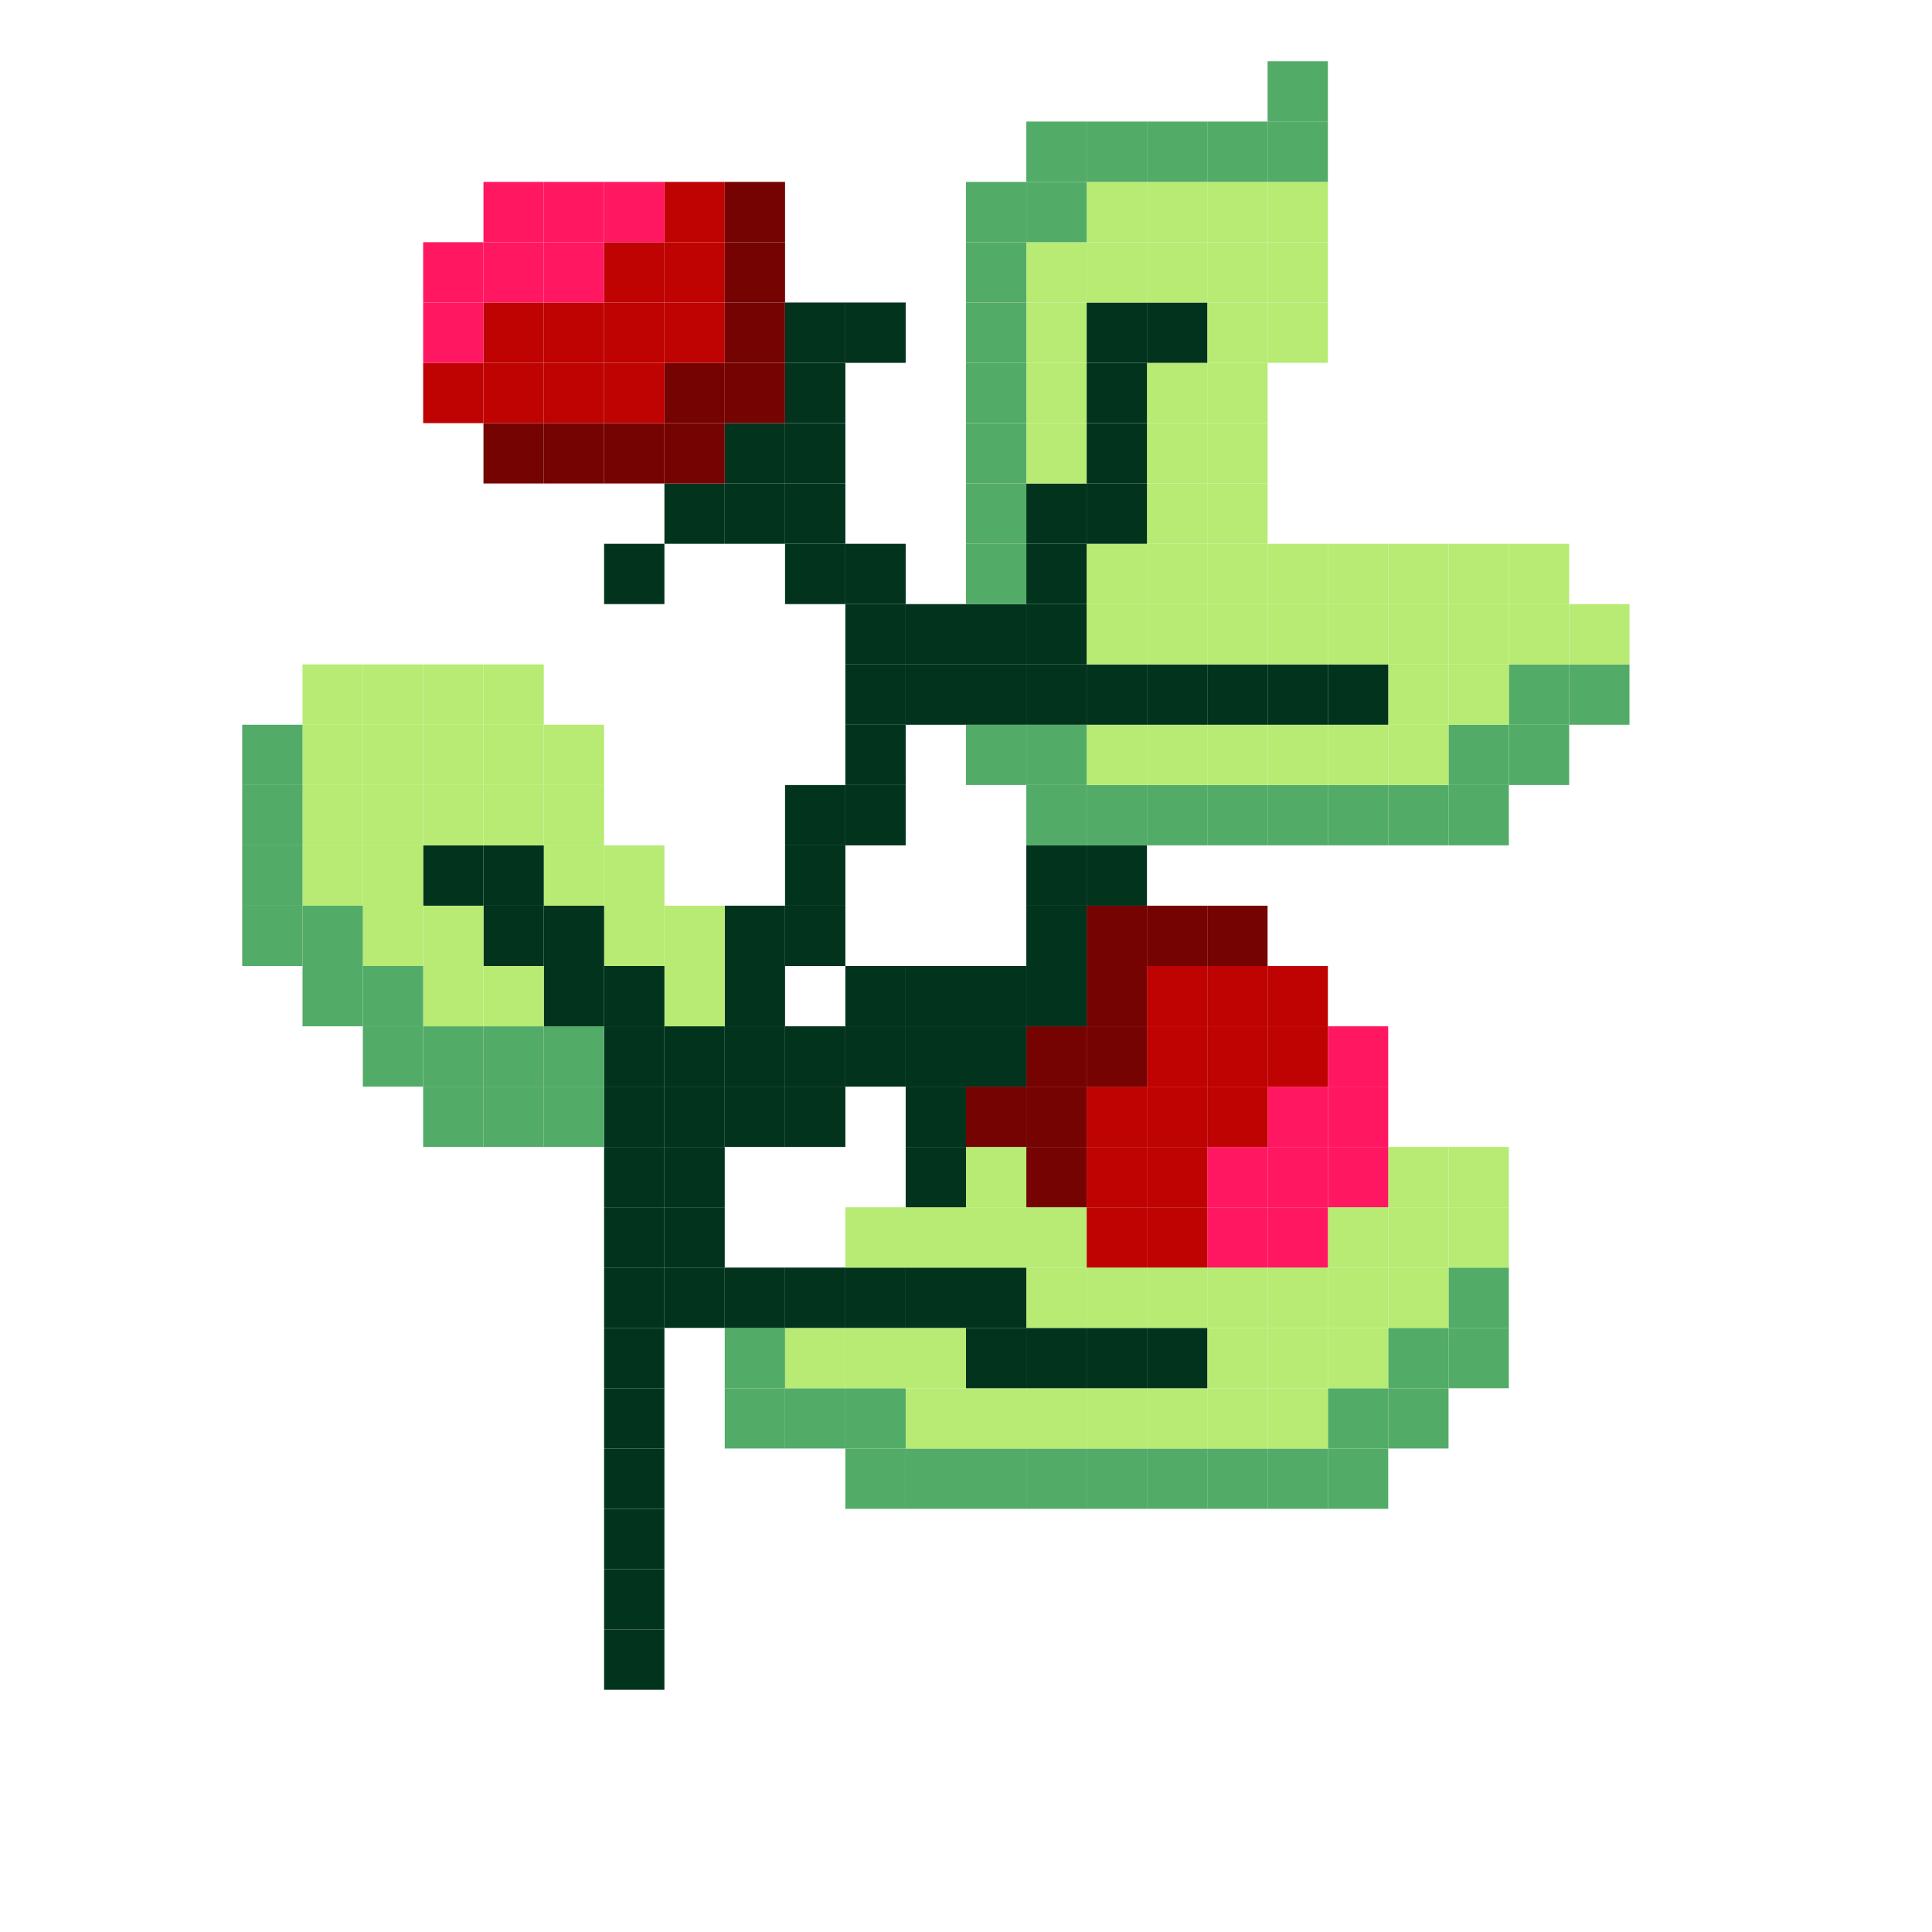 <?xml version="1.0" encoding="UTF-8"?>
<svg id="_Шар_2" data-name="Шар 2" xmlns="http://www.w3.org/2000/svg" viewBox="0 0 512.5 512.5">
  <defs>
    <style>
      .cls-1 {
        fill: #01331d;
      }

      .cls-2 {
        fill: #ff1762;
      }

      .cls-3 {
        fill: #750302;
      }

      .cls-4 {
        fill: #b7eb74;
      }

      .cls-5 {
        fill: #be0302;
      }

      .cls-6 {
        fill: #53ab68;
      }
    </style>
  </defs>
  <g id="_Шар_16" data-name="Шар 16">
    <g>
      <rect class="cls-6" x="416.25" y="176.25" width="16" height="16"/>
      <rect class="cls-4" x="416.25" y="160.25" width="16" height="16"/>
      <rect class="cls-6" x="400.25" y="192.25" width="16" height="16"/>
      <rect class="cls-6" x="400.25" y="176.25" width="16" height="16"/>
      <rect class="cls-4" x="400.25" y="160.25" width="16" height="16"/>
      <rect class="cls-4" x="400.25" y="144.25" width="16" height="16"/>
      <rect class="cls-6" x="384.25" y="352.25" width="16" height="16"/>
      <rect class="cls-6" x="384.25" y="336.25" width="16" height="16"/>
      <rect class="cls-4" x="384.25" y="320.25" width="16" height="16"/>
      <rect class="cls-4" x="384.25" y="304.25" width="16" height="16"/>
      <rect class="cls-6" x="384.25" y="208.25" width="16" height="16"/>
      <rect class="cls-6" x="384.25" y="192.25" width="16" height="16"/>
      <rect class="cls-4" x="384.25" y="176.25" width="16" height="16"/>
      <rect class="cls-4" x="384.25" y="160.25" width="16" height="16"/>
      <rect class="cls-4" x="384.25" y="144.25" width="16" height="16"/>
      <rect class="cls-6" x="368.25" y="368.25" width="16" height="16"/>
      <rect class="cls-6" x="368.25" y="352.25" width="16" height="16"/>
      <rect class="cls-4" x="368.25" y="336.25" width="16" height="16"/>
      <rect class="cls-4" x="368.25" y="320.25" width="16" height="16"/>
      <rect class="cls-4" x="368.25" y="304.25" width="16" height="16"/>
      <rect class="cls-6" x="368.25" y="208.25" width="16" height="16"/>
      <rect class="cls-4" x="368.25" y="192.25" width="16" height="16"/>
      <rect class="cls-4" x="368.25" y="176.25" width="16" height="16"/>
      <rect class="cls-4" x="368.25" y="160.25" width="16" height="16"/>
      <rect class="cls-4" x="368.25" y="144.25" width="16" height="16"/>
      <rect class="cls-6" x="352.25" y="384.25" width="16" height="16"/>
      <rect class="cls-6" x="352.25" y="368.25" width="16" height="16"/>
      <rect class="cls-4" x="352.25" y="352.25" width="16" height="16"/>
      <rect class="cls-4" x="352.25" y="336.25" width="16" height="16"/>
      <rect class="cls-4" x="352.25" y="320.25" width="16" height="16"/>
      <rect class="cls-2" x="352.25" y="304.25" width="16" height="16"/>
      <rect class="cls-2" x="352.25" y="288.25" width="16" height="16"/>
      <rect class="cls-2" x="352.25" y="272.25" width="16" height="16"/>
      <rect class="cls-6" x="352.25" y="208.25" width="16" height="16"/>
      <rect class="cls-4" x="352.25" y="192.25" width="16" height="16"/>
      <rect class="cls-1" x="352.25" y="176.25" width="16" height="16"/>
      <rect class="cls-4" x="352.25" y="160.25" width="16" height="16"/>
      <rect class="cls-4" x="352.25" y="144.25" width="16" height="16"/>
      <rect class="cls-6" x="336.25" y="384.25" width="16" height="16"/>
      <rect class="cls-4" x="336.25" y="368.25" width="16" height="16"/>
      <rect class="cls-4" x="336.25" y="352.25" width="16" height="16"/>
      <rect class="cls-4" x="336.25" y="336.25" width="16" height="16"/>
      <rect class="cls-2" x="336.25" y="320.25" width="16" height="16"/>
      <rect class="cls-2" x="336.25" y="304.25" width="16" height="16"/>
      <rect class="cls-2" x="336.25" y="288.25" width="16" height="16"/>
      <rect class="cls-5" x="336.25" y="272.25" width="16" height="16"/>
      <rect class="cls-5" x="336.25" y="256.25" width="16" height="16"/>
      <rect class="cls-6" x="336.25" y="208.25" width="16" height="16"/>
      <rect class="cls-4" x="336.25" y="192.25" width="16" height="16"/>
      <rect class="cls-1" x="336.25" y="176.25" width="16" height="16"/>
      <rect class="cls-4" x="336.25" y="160.25" width="16" height="16"/>
      <rect class="cls-4" x="336.25" y="144.25" width="16" height="16"/>
      <rect class="cls-4" x="336.25" y="80.25" width="16" height="16"/>
      <rect class="cls-4" x="336.25" y="64.25" width="16" height="16"/>
      <rect class="cls-4" x="336.25" y="48.25" width="16" height="16"/>
      <rect class="cls-6" x="336.25" y="32.25" width="16" height="16"/>
      <rect class="cls-6" x="336.25" y="16.25" width="16" height="16"/>
      <rect class="cls-6" x="320.25" y="384.25" width="16" height="16"/>
      <rect class="cls-4" x="320.25" y="368.25" width="16" height="16"/>
      <rect class="cls-4" x="320.25" y="352.25" width="16" height="16"/>
      <rect class="cls-4" x="320.25" y="336.25" width="16" height="16"/>
      <rect class="cls-2" x="320.25" y="320.25" width="16" height="16"/>
      <rect class="cls-2" x="320.25" y="304.25" width="16" height="16"/>
      <rect class="cls-5" x="320.25" y="288.25" width="16" height="16"/>
      <rect class="cls-5" x="320.25" y="272.25" width="16" height="16"/>
      <rect class="cls-5" x="320.25" y="256.25" width="16" height="16"/>
      <rect class="cls-3" x="320.25" y="240.25" width="16" height="16"/>
      <rect class="cls-6" x="320.25" y="208.25" width="16" height="16"/>
      <rect class="cls-4" x="320.25" y="192.25" width="16" height="16"/>
      <rect class="cls-1" x="320.25" y="176.25" width="16" height="16"/>
      <rect class="cls-4" x="320.25" y="160.25" width="16" height="16"/>
      <rect class="cls-4" x="320.25" y="144.25" width="16" height="16"/>
      <rect class="cls-4" x="320.25" y="128.25" width="16" height="16"/>
      <rect class="cls-4" x="320.25" y="112.25" width="16" height="16"/>
      <rect class="cls-4" x="320.25" y="96.25" width="16" height="16"/>
      <rect class="cls-4" x="320.25" y="80.25" width="16" height="16"/>
      <rect class="cls-4" x="320.25" y="64.25" width="16" height="16"/>
      <rect class="cls-4" x="320.25" y="48.25" width="16" height="16"/>
      <rect class="cls-6" x="320.25" y="32.25" width="16" height="16"/>
      <rect class="cls-6" x="304.25" y="384.25" width="16" height="16"/>
      <rect class="cls-4" x="304.25" y="368.25" width="16" height="16"/>
      <rect class="cls-1" x="304.25" y="352.25" width="16" height="16"/>
      <rect class="cls-4" x="304.25" y="336.25" width="16" height="16"/>
      <rect class="cls-5" x="304.25" y="320.25" width="16" height="16"/>
      <rect class="cls-5" x="304.25" y="304.25" width="16" height="16"/>
      <rect class="cls-5" x="304.25" y="288.25" width="16" height="16"/>
      <rect class="cls-5" x="304.25" y="272.25" width="16" height="16"/>
      <rect class="cls-5" x="304.25" y="256.25" width="16" height="16"/>
      <rect class="cls-3" x="304.25" y="240.25" width="16" height="16"/>
      <rect class="cls-6" x="304.25" y="208.25" width="16" height="16"/>
      <rect class="cls-4" x="304.25" y="192.25" width="16" height="16"/>
      <rect class="cls-1" x="304.25" y="176.25" width="16" height="16"/>
      <rect class="cls-4" x="304.25" y="160.25" width="16" height="16"/>
      <rect class="cls-4" x="304.25" y="144.25" width="16" height="16"/>
      <rect class="cls-4" x="304.25" y="128.25" width="16" height="16"/>
      <rect class="cls-4" x="304.25" y="112.25" width="16" height="16"/>
      <rect class="cls-4" x="304.25" y="96.25" width="16" height="16"/>
      <rect class="cls-1" x="304.25" y="80.25" width="16" height="16"/>
      <rect class="cls-4" x="304.25" y="64.25" width="16" height="16"/>
      <rect class="cls-4" x="304.25" y="48.25" width="16" height="16"/>
      <rect class="cls-6" x="304.25" y="32.25" width="16" height="16"/>
      <rect class="cls-6" x="288.25" y="384.25" width="16" height="16"/>
      <rect class="cls-4" x="288.25" y="368.25" width="16" height="16"/>
      <rect class="cls-1" x="288.25" y="352.25" width="16" height="16"/>
      <rect class="cls-4" x="288.25" y="336.25" width="16" height="16"/>
      <rect class="cls-5" x="288.25" y="320.25" width="16" height="16"/>
      <rect class="cls-5" x="288.25" y="304.25" width="16" height="16"/>
      <rect class="cls-5" x="288.25" y="288.25" width="16" height="16"/>
      <rect class="cls-3" x="288.25" y="272.25" width="16" height="16"/>
      <rect class="cls-3" x="288.25" y="256.25" width="16" height="16"/>
      <rect class="cls-3" x="288.25" y="240.25" width="16" height="16"/>
      <rect class="cls-1" x="288.25" y="224.25" width="16" height="16"/>
      <rect class="cls-6" x="288.25" y="208.25" width="16" height="16"/>
      <rect class="cls-4" x="288.25" y="192.25" width="16" height="16"/>
      <rect class="cls-1" x="288.25" y="176.25" width="16" height="16"/>
      <rect class="cls-4" x="288.25" y="160.25" width="16" height="16"/>
      <rect class="cls-4" x="288.25" y="144.25" width="16" height="16"/>
      <rect class="cls-1" x="288.25" y="128.25" width="16" height="16"/>
      <rect class="cls-1" x="288.25" y="112.25" width="16" height="16"/>
      <rect class="cls-1" x="288.25" y="96.25" width="16" height="16"/>
      <rect class="cls-1" x="288.25" y="80.25" width="16" height="16"/>
      <rect class="cls-4" x="288.25" y="64.25" width="16" height="16"/>
      <rect class="cls-4" x="288.25" y="48.25" width="16" height="16"/>
      <rect class="cls-6" x="288.25" y="32.25" width="16" height="16"/>
      <rect class="cls-6" x="272.25" y="384.25" width="16" height="16"/>
      <rect class="cls-4" x="272.25" y="368.25" width="16" height="16"/>
      <rect class="cls-1" x="272.25" y="352.25" width="16" height="16"/>
      <rect class="cls-4" x="272.25" y="336.25" width="16" height="16"/>
      <rect class="cls-4" x="272.25" y="320.25" width="16" height="16"/>
      <rect class="cls-3" x="272.25" y="304.25" width="16" height="16"/>
      <rect class="cls-3" x="272.25" y="288.25" width="16" height="16"/>
      <rect class="cls-3" x="272.25" y="272.25" width="16" height="16"/>
      <rect class="cls-1" x="272.25" y="256.25" width="16" height="16"/>
      <rect class="cls-1" x="272.25" y="240.25" width="16" height="16"/>
      <rect class="cls-1" x="272.25" y="224.25" width="16" height="16"/>
      <rect class="cls-6" x="272.25" y="208.25" width="16" height="16"/>
      <rect class="cls-6" x="272.25" y="192.25" width="16" height="16"/>
      <rect class="cls-1" x="272.25" y="176.25" width="16" height="16"/>
      <rect class="cls-1" x="272.25" y="160.25" width="16" height="16"/>
      <rect class="cls-1" x="272.25" y="144.25" width="16" height="16"/>
      <rect class="cls-1" x="272.25" y="128.25" width="16" height="16"/>
      <rect class="cls-4" x="272.25" y="112.25" width="16" height="16"/>
      <rect class="cls-4" x="272.25" y="96.25" width="16" height="16"/>
      <rect class="cls-4" x="272.25" y="80.25" width="16" height="16"/>
      <rect class="cls-4" x="272.25" y="64.25" width="16" height="16"/>
      <rect class="cls-6" x="272.25" y="48.25" width="16" height="16"/>
      <rect class="cls-6" x="272.25" y="32.25" width="16" height="16"/>
      <rect class="cls-6" x="256.25" y="384.25" width="16" height="16"/>
      <rect class="cls-4" x="256.25" y="368.25" width="16" height="16"/>
      <rect class="cls-1" x="256.25" y="352.25" width="16" height="16"/>
      <rect class="cls-1" x="256.25" y="336.25" width="16" height="16"/>
      <rect class="cls-4" x="256.25" y="320.25" width="16" height="16"/>
      <rect class="cls-4" x="256.25" y="304.25" width="16" height="16"/>
      <rect class="cls-3" x="256.25" y="288.25" width="16" height="16"/>
      <rect class="cls-1" x="256.25" y="272.25" width="16" height="16"/>
      <rect class="cls-1" x="256.25" y="256.25" width="16" height="16"/>
      <rect class="cls-6" x="256.25" y="192.25" width="16" height="16"/>
      <rect class="cls-1" x="256.25" y="176.25" width="16" height="16"/>
      <rect class="cls-1" x="256.25" y="160.25" width="16" height="16"/>
      <rect class="cls-6" x="256.25" y="144.25" width="16" height="16"/>
      <rect class="cls-6" x="256.25" y="128.25" width="16" height="16"/>
      <rect class="cls-6" x="256.25" y="112.25" width="16" height="16"/>
      <rect class="cls-6" x="256.25" y="96.25" width="16" height="16"/>
      <rect class="cls-6" x="256.25" y="80.25" width="16" height="16"/>
      <rect class="cls-6" x="256.25" y="64.25" width="16" height="16"/>
      <rect class="cls-6" x="256.25" y="48.25" width="16" height="16"/>
      <rect class="cls-6" x="240.25" y="384.25" width="16" height="16"/>
      <rect class="cls-4" x="240.25" y="368.25" width="16" height="16"/>
      <rect class="cls-4" x="240.25" y="352.25" width="16" height="16"/>
      <rect class="cls-1" x="240.25" y="336.25" width="16" height="16"/>
      <rect class="cls-4" x="240.25" y="320.25" width="16" height="16"/>
      <rect class="cls-1" x="240.25" y="304.25" width="16" height="16"/>
      <rect class="cls-1" x="240.25" y="288.25" width="16" height="16"/>
      <rect class="cls-1" x="240.25" y="272.25" width="16" height="16"/>
      <rect class="cls-1" x="240.25" y="256.25" width="16" height="16"/>
      <rect class="cls-1" x="240.25" y="176.25" width="16" height="16"/>
      <rect class="cls-1" x="240.25" y="160.25" width="16" height="16"/>
      <rect class="cls-6" x="224.25" y="384.25" width="16" height="16"/>
      <rect class="cls-6" x="224.25" y="368.25" width="16" height="16"/>
      <rect class="cls-4" x="224.25" y="352.25" width="16" height="16"/>
      <rect class="cls-1" x="224.25" y="336.25" width="16" height="16"/>
      <rect class="cls-4" x="224.25" y="320.25" width="16" height="16"/>
      <rect class="cls-1" x="224.25" y="272.25" width="16" height="16"/>
      <rect class="cls-1" x="224.25" y="256.25" width="16" height="16"/>
      <rect class="cls-1" x="224.25" y="208.25" width="16" height="16"/>
      <rect class="cls-1" x="224.25" y="192.25" width="16" height="16"/>
      <rect class="cls-1" x="224.25" y="176.25" width="16" height="16"/>
      <rect class="cls-1" x="224.25" y="160.25" width="16" height="16"/>
      <rect class="cls-1" x="224.25" y="144.25" width="16" height="16"/>
      <rect class="cls-1" x="224.25" y="80.25" width="16" height="16"/>
      <rect class="cls-6" x="208.25" y="368.25" width="16" height="16"/>
      <rect class="cls-4" x="208.25" y="352.25" width="16" height="16"/>
      <rect class="cls-1" x="208.25" y="336.25" width="16" height="16"/>
      <rect class="cls-1" x="208.25" y="288.25" width="16" height="16"/>
      <rect class="cls-1" x="208.25" y="272.25" width="16" height="16"/>
      <rect class="cls-1" x="208.25" y="240.25" width="16" height="16"/>
      <rect class="cls-1" x="208.25" y="224.25" width="16" height="16"/>
      <rect class="cls-1" x="208.25" y="208.25" width="16" height="16"/>
      <rect class="cls-1" x="208.25" y="144.25" width="16" height="16"/>
      <rect class="cls-1" x="208.25" y="128.25" width="16" height="16"/>
      <rect class="cls-1" x="208.25" y="112.25" width="16" height="16"/>
      <rect class="cls-1" x="208.25" y="96.25" width="16" height="16"/>
      <rect class="cls-1" x="208.25" y="80.25" width="16" height="16"/>
      <rect class="cls-6" x="192.25" y="368.25" width="16" height="16"/>
      <rect class="cls-6" x="192.25" y="352.25" width="16" height="16"/>
      <rect class="cls-1" x="192.25" y="336.25" width="16" height="16"/>
      <rect class="cls-1" x="192.25" y="288.25" width="16" height="16"/>
      <rect class="cls-1" x="192.25" y="272.25" width="16" height="16"/>
      <rect class="cls-1" x="192.25" y="256.25" width="16" height="16"/>
      <rect class="cls-1" x="192.25" y="240.25" width="16" height="16"/>
      <rect class="cls-1" x="192.25" y="128.25" width="16" height="16"/>
      <rect class="cls-1" x="192.25" y="112.25" width="16" height="16"/>
      <rect class="cls-3" x="192.25" y="96.25" width="16" height="16"/>
      <rect class="cls-3" x="192.25" y="80.25" width="16" height="16"/>
      <rect class="cls-3" x="192.25" y="64.25" width="16" height="16"/>
      <rect class="cls-3" x="192.25" y="48.25" width="16" height="16"/>
      <rect class="cls-1" x="176.25" y="336.25" width="16" height="16"/>
      <rect class="cls-1" x="176.25" y="320.25" width="16" height="16"/>
      <rect class="cls-1" x="176.25" y="304.25" width="16" height="16"/>
      <rect class="cls-1" x="176.25" y="288.25" width="16" height="16"/>
      <rect class="cls-1" x="176.25" y="272.25" width="16" height="16"/>
      <rect class="cls-4" x="176.25" y="256.25" width="16" height="16"/>
      <rect class="cls-4" x="176.25" y="240.25" width="16" height="16"/>
      <rect class="cls-1" x="176.25" y="128.25" width="16" height="16"/>
      <rect class="cls-3" x="176.25" y="112.25" width="16" height="16"/>
      <rect class="cls-3" x="176.25" y="96.25" width="16" height="16"/>
      <rect class="cls-5" x="176.25" y="80.25" width="16" height="16"/>
      <rect class="cls-5" x="176.25" y="64.25" width="16" height="16"/>
      <rect class="cls-5" x="176.25" y="48.25" width="16" height="16"/>
      <rect class="cls-1" x="160.25" y="432.25" width="16" height="16"/>
      <rect class="cls-1" x="160.25" y="416.25" width="16" height="16"/>
      <rect class="cls-1" x="160.25" y="400.25" width="16" height="16"/>
      <rect class="cls-1" x="160.25" y="384.25" width="16" height="16"/>
      <rect class="cls-1" x="160.25" y="368.25" width="16" height="16"/>
      <rect class="cls-1" x="160.25" y="352.25" width="16" height="16"/>
      <rect class="cls-1" x="160.25" y="336.25" width="16" height="16"/>
      <rect class="cls-1" x="160.25" y="320.25" width="16" height="16"/>
      <rect class="cls-1" x="160.25" y="304.25" width="16" height="16"/>
      <rect class="cls-1" x="160.25" y="288.25" width="16" height="16"/>
      <rect class="cls-1" x="160.25" y="272.25" width="16" height="16"/>
      <rect class="cls-1" x="160.25" y="256.25" width="16" height="16"/>
      <rect class="cls-4" x="160.25" y="240.25" width="16" height="16"/>
      <rect class="cls-4" x="160.25" y="224.25" width="16" height="16"/>
      <rect class="cls-1" x="160.25" y="144.25" width="16" height="16"/>
      <rect class="cls-3" x="160.25" y="112.25" width="16" height="16"/>
      <rect class="cls-5" x="160.25" y="96.25" width="16" height="16"/>
      <rect class="cls-5" x="160.25" y="80.25" width="16" height="16"/>
      <rect class="cls-5" x="160.25" y="64.25" width="16" height="16"/>
      <rect class="cls-2" x="160.25" y="48.25" width="16" height="16"/>
      <rect class="cls-6" x="144.25" y="288.25" width="16" height="16"/>
      <rect class="cls-6" x="144.25" y="272.25" width="16" height="16"/>
      <rect class="cls-1" x="144.25" y="256.25" width="16" height="16"/>
      <rect class="cls-1" x="144.25" y="240.25" width="16" height="16"/>
      <rect class="cls-4" x="144.25" y="224.25" width="16" height="16"/>
      <rect class="cls-4" x="144.25" y="208.25" width="16" height="16"/>
      <rect class="cls-4" x="144.25" y="192.25" width="16" height="16"/>
      <rect class="cls-3" x="144.25" y="112.25" width="16" height="16"/>
      <rect class="cls-5" x="144.25" y="96.25" width="16" height="16"/>
      <rect class="cls-5" x="144.25" y="80.25" width="16" height="16"/>
      <rect class="cls-2" x="144.25" y="64.25" width="16" height="16"/>
      <rect class="cls-2" x="144.25" y="48.25" width="16" height="16"/>
      <rect class="cls-6" x="128.25" y="288.25" width="16" height="16"/>
      <rect class="cls-6" x="128.25" y="272.25" width="16" height="16"/>
      <rect class="cls-4" x="128.25" y="256.25" width="16" height="16"/>
      <rect class="cls-1" x="128.25" y="240.25" width="16" height="16"/>
      <rect class="cls-1" x="128.25" y="224.25" width="16" height="16"/>
      <rect class="cls-4" x="128.25" y="208.25" width="16" height="16"/>
      <rect class="cls-4" x="128.25" y="192.25" width="16" height="16"/>
      <rect class="cls-4" x="128.25" y="176.25" width="16" height="16"/>
      <rect class="cls-3" x="128.25" y="112.25" width="16" height="16"/>
      <rect class="cls-5" x="128.25" y="96.25" width="16" height="16"/>
      <rect class="cls-5" x="128.25" y="80.25" width="16" height="16"/>
      <rect class="cls-2" x="128.25" y="64.25" width="16" height="16"/>
      <rect class="cls-2" x="128.25" y="48.25" width="16" height="16"/>
      <rect class="cls-6" x="112.25" y="288.25" width="16" height="16"/>
      <rect class="cls-6" x="112.25" y="272.25" width="16" height="16"/>
      <rect class="cls-4" x="112.25" y="256.25" width="16" height="16"/>
      <rect class="cls-4" x="112.25" y="240.25" width="16" height="16"/>
      <rect class="cls-1" x="112.25" y="224.25" width="16" height="16"/>
      <rect class="cls-4" x="112.25" y="208.25" width="16" height="16"/>
      <rect class="cls-4" x="112.25" y="192.25" width="16" height="16"/>
      <rect class="cls-4" x="112.25" y="176.25" width="16" height="16"/>
      <rect class="cls-5" x="112.25" y="96.25" width="16" height="16"/>
      <rect class="cls-2" x="112.25" y="80.25" width="16" height="16"/>
      <rect class="cls-2" x="112.25" y="64.25" width="16" height="16"/>
      <rect class="cls-6" x="96.25" y="272.25" width="16" height="16"/>
      <rect class="cls-6" x="96.25" y="256.25" width="16" height="16"/>
      <rect class="cls-4" x="96.25" y="240.25" width="16" height="16"/>
      <rect class="cls-4" x="96.25" y="224.25" width="16" height="16"/>
      <rect class="cls-4" x="96.25" y="208.25" width="16" height="16"/>
      <rect class="cls-4" x="96.25" y="192.25" width="16" height="16"/>
      <rect class="cls-4" x="96.25" y="176.25" width="16" height="16"/>
      <rect class="cls-6" x="80.25" y="256.25" width="16" height="16"/>
      <rect class="cls-6" x="80.25" y="240.25" width="16" height="16"/>
      <rect class="cls-4" x="80.25" y="224.25" width="16" height="16"/>
      <rect class="cls-4" x="80.25" y="208.25" width="16" height="16"/>
      <rect class="cls-4" x="80.25" y="192.25" width="16" height="16"/>
      <rect class="cls-4" x="80.25" y="176.25" width="16" height="16"/>
      <rect class="cls-6" x="64.25" y="240.25" width="16" height="16"/>
      <rect class="cls-6" x="64.25" y="224.25" width="16" height="16"/>
      <rect class="cls-6" x="64.25" y="208.25" width="16" height="16"/>
      <rect class="cls-6" x="64.25" y="192.25" width="16" height="16"/>
    </g>
  </g>
</svg>